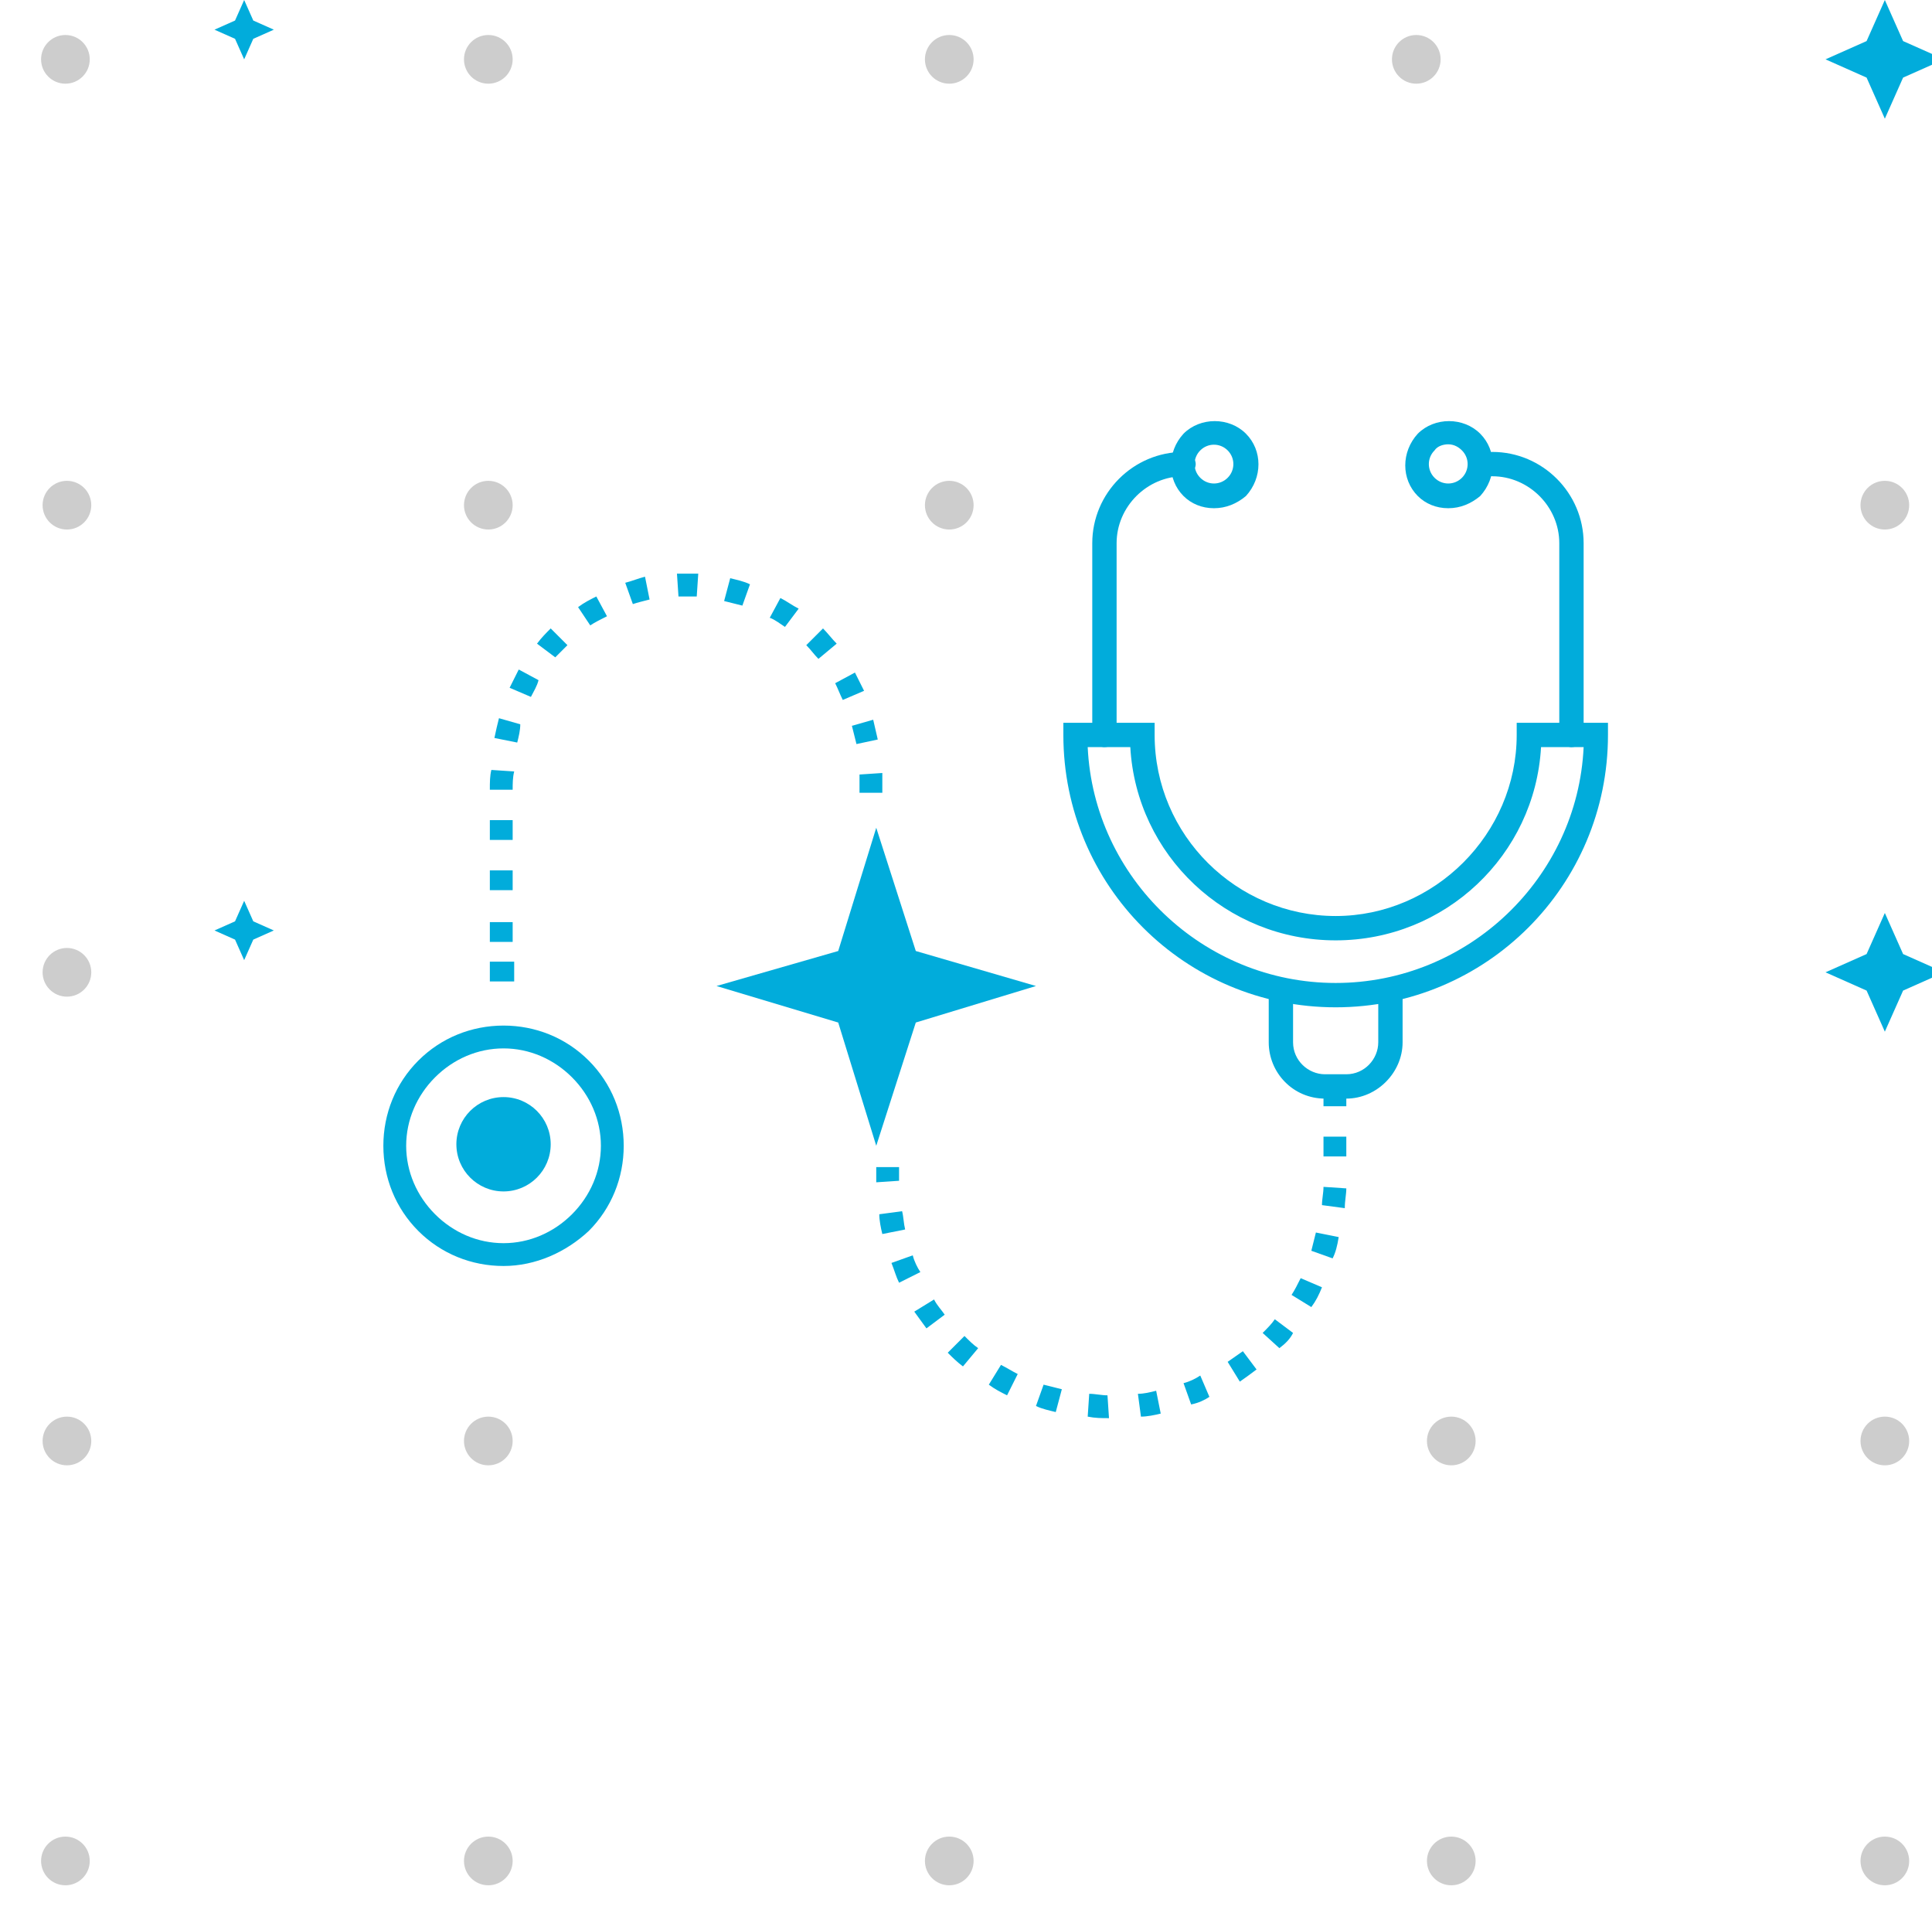 <svg xmlns="http://www.w3.org/2000/svg" id="BJlVSyrhG" x="0" y="0" viewBox="0 0 127 126" xml:space="preserve"><style>@-webkit-keyframes Sk9gNrkrhz_Animation{0%,75.56%,90%{opacity:1}83.33%{opacity:0}}@keyframes Sk9gNrkrhz_Animation{0%,75.56%,90%{opacity:1}83.33%{opacity:0}}@-webkit-keyframes HkVgg4r1B3f_H1_nvJr2z_Animation{0%,12.22%{-webkit-transform:scale(.5,.5);transform:scale(.5,.5)}6.67%{-webkit-transform:scale(1,1);transform:scale(1,1)}}@keyframes HkVgg4r1B3f_H1_nvJr2z_Animation{0%,12.22%{-webkit-transform:scale(.5,.5);transform:scale(.5,.5)}6.67%{-webkit-transform:scale(1,1);transform:scale(1,1)}}@-webkit-keyframes B1kelEHkr2G_ryTEPyHhz_Animation{0%,66.67%,83.33%{-webkit-transform:scale(.5,.5);transform:scale(.5,.5)}75.56%{-webkit-transform:scale(1,1);transform:scale(1,1)}}@keyframes B1kelEHkr2G_ryTEPyHhz_Animation{0%,66.67%,83.33%{-webkit-transform:scale(.5,.5);transform:scale(.5,.5)}75.56%{-webkit-transform:scale(1,1);transform:scale(1,1)}}@-webkit-keyframes HyRlNHyBhG_ryt0LJrhf_Animation{0%,6.67%{-webkit-transform:scale(0,0);transform:scale(0,0)}16.67%{-webkit-transform:scale(1,1);transform:scale(1,1)}66.67%{-webkit-transform:scale(.5,.5);transform:scale(.5,.5)}}@keyframes HyRlNHyBhG_ryt0LJrhf_Animation{0%,6.67%{-webkit-transform:scale(0,0);transform:scale(0,0)}16.67%{-webkit-transform:scale(1,1);transform:scale(1,1)}66.67%{-webkit-transform:scale(.5,.5);transform:scale(.5,.5)}}@-webkit-keyframes Skr-eVSkr3M_rJeLIyH3f_Animation{0%,34.44%{-webkit-transform:rotate(0deg);transform:rotate(0deg)}56.67%{-webkit-transform:rotate(90deg);transform:rotate(90deg)}}@keyframes Skr-eVSkr3M_rJeLIyH3f_Animation{0%,34.44%{-webkit-transform:rotate(0deg);transform:rotate(0deg)}56.67%{-webkit-transform:rotate(90deg);transform:rotate(90deg)}}@-webkit-keyframes Skr-eVSkr3M_Hyr9BJS3f_Animation{0%,12.22%,23.33%,56.67%{-webkit-transform:scale(1,1);transform:scale(1,1)}26.67%{-webkit-transform:scale(.8,.8);transform:scale(.8,.8)}33.33%,43.33%{-webkit-transform:scale(1.2,1.2);transform:scale(1.2,1.2)}}@keyframes Skr-eVSkr3M_Hyr9BJS3f_Animation{0%,12.22%,23.33%,56.67%{-webkit-transform:scale(1,1);transform:scale(1,1)}26.67%{-webkit-transform:scale(.8,.8);transform:scale(.8,.8)}33.33%,43.33%{-webkit-transform:scale(1.2,1.2);transform:scale(1.2,1.2)}}#BJlVSyrhG *{-webkit-animation-duration:3s;animation-duration:3s;animation-iteration-count:infinite;-webkit-animation-timing-function:cubic-bezier(0,0,1,1);animation-timing-function:cubic-bezier(0,0,1,1)}</style><circle cx="32.1" cy="3.9" r="1.6" fill="#cdcdcd"/><circle cx="4.4" cy="94.7" r="1.6" fill="#cdcdcd"/><circle cx="123.9" cy="94.7" r="1.6" fill="#cdcdcd"/><circle cx="4.3" cy="3.9" r="1.6" fill="#cdcdcd"/><circle cx="4.4" cy="63.9" r="1.6" fill="#cdcdcd"/><circle cx="123.9" cy="63.9" r="1.6" fill="#cdcdcd"/><circle cx="4.4" cy="33.2" r="1.6" fill="#cdcdcd"/><circle cx="32.1" cy="33.2" r="1.6" fill="#cdcdcd"/><circle cx="62.4" cy="33.2" r="1.6" fill="#cdcdcd"/><circle cx="32.1" cy="94.7" r="1.6" fill="#cdcdcd"/><circle cx="95.4" cy="94.7" r="1.6" style="-webkit-animation-name:Sk9gNrkrhz_Animation;animation-name:Sk9gNrkrhz_Animation;-webkit-transform-origin:50% 50%;transform-origin:50% 50%;transform-box:fill-box;-webkit-animation-timing-function:cubic-bezier(.42,0,.58,1);animation-timing-function:cubic-bezier(.42,0,.58,1)" fill="#cdcdcd"/><circle cx="123.9" cy="33.2" r="1.6" fill="#cdcdcd"/><path d="M123.9 67.8l-1.2-2.7-2.7-1.2 2.7-1.2 1.2-2.7 1.2 2.7 2.7 1.2-2.7 1.2-1.2 2.7zm0-60l-1.2-2.7-2.7-1.2 2.7-1.2 1.2-2.7 1.2 2.7 2.7 1.2-2.7 1.2-1.2 2.7z" fill="#01acdb"/><path d="M4.4 67.8l-1.2-2.7-2.7-1.2 2.7-1.2L4.4 60l1.2 2.7 2.7 1.2-2.7 1.2-1.2 2.7z" fill="#01acdb" transform="scale(0)" data-animator-group="true" data-animator-type="2"/><path d="M36 3.9l-2.7 1.2-1.2 2.7-1.2-2.7-2.7-1.2 2.7-1.2L32.1 0l1.2 2.7L36 3.9z" fill="#01acdb" transform="scale(.5)" data-animator-group="true" data-animator-type="2"/><circle cx="62.4" cy="3.9" r="1.6" fill="#cdcdcd"/><circle cx="93.1" cy="3.9" r="1.6" fill="#cdcdcd"/><circle cx="32.1" cy="122.3" r="1.6" fill="#cdcdcd"/><circle cx="4.3" cy="122.3" r="1.6" fill="#cdcdcd"/><path d="M36 122.3l-2.7 1.2-1.2 2.7-1.2-2.7-2.7-1.2 2.7-1.2 1.2-2.7 1.2 2.7 2.7 1.2z" fill="#01acdb" transform="scale(.5)" data-animator-group="true" data-animator-type="2"/><circle cx="62.4" cy="122.3" r="1.6" fill="#cdcdcd"/><circle cx="95.4" cy="122.3" r="1.6" fill="#cdcdcd"/><circle cx="123.9" cy="122.3" r="1.6" fill="#cdcdcd"/><path d="M33.1 83.2c-2.1 0-4.1-.8-5.6-2.3-1.5-1.5-2.3-3.5-2.3-5.6s.8-4.1 2.3-5.6c1.5-1.5 3.5-2.3 5.6-2.3s4.1.8 5.6 2.3c1.5 1.5 2.3 3.5 2.3 5.6s-.8 4.1-2.3 5.6c-1.5 1.4-3.5 2.3-5.6 2.3zm0-14.3c-1.7 0-3.3.7-4.5 1.9-1.2 1.2-1.9 2.8-1.9 4.5s.7 3.3 1.9 4.5c1.2 1.2 2.8 1.9 4.5 1.9s3.3-.7 4.5-1.9c1.2-1.2 1.9-2.8 1.9-4.5s-.7-3.3-1.9-4.5c-1.2-1.2-2.8-1.9-4.5-1.9z" fill="#01acdb" id="Hkugx4SkBhf"/><path d="M95.2 33.4c-.8 0-1.5-.3-2-.8-1.1-1.1-1.1-2.9 0-4.1 1.1-1.1 3-1.1 4.1 0 1.1 1.1 1.1 2.9 0 4.1-.6.5-1.3.8-2.1.8zm0-4.2c-.3 0-.7.1-.9.4-.5.5-.5 1.3 0 1.8s1.3.5 1.8 0 .5-1.3 0-1.8c-.2-.2-.5-.4-.9-.4z" fill="#01acdb" id="r1cxeNrJB2M"/><path d="M79.8 33.4c-.8 0-1.5-.3-2-.8-1.1-1.1-1.1-2.9 0-4.1 1.1-1.1 3-1.1 4.1 0 1.1 1.1 1.1 2.9 0 4.1-.6.5-1.3.8-2.1.8zm-.9-2c.5.5 1.3.5 1.8 0s.5-1.3 0-1.8-1.3-.5-1.8 0-.5 1.3 0 1.8z" fill="#01acdb" id="rJ2el4SkH3G"/><path d="M87.8 66.2c-9.9 0-17.9-8-17.9-17.9v-.8h6v.8c0 6.6 5.4 11.9 11.9 11.9s11.9-5.4 11.9-11.9v-.8h6v.8c0 9.9-8 17.9-17.9 17.9zM71.5 49.1c.4 8.6 7.6 15.5 16.3 15.5 8.7 0 15.9-6.9 16.3-15.5h-2.8c-.4 7.1-6.3 12.7-13.5 12.7s-13.1-5.6-13.5-12.7h-2.8z" fill="#01acdb" id="B10glVHJBhz"/><path d="M33.7 61.9h-1.5v-1.3h1.5v1.3zm0-3.4h-1.5v-1.3h1.5v1.3zm0-3.3h-1.5v-1.3h1.5v1.3zM58 52.1h-1.5v-1.2l1.5-.1v1.3zm-24.3-.2h-1.5c0-.5 0-.9.1-1.3l1.5.1c-.1.4-.1.8-.1 1.2zm22.6-3l-.3-1.2 1.4-.4c.1.4.2.9.3 1.3l-1.4.3zM34 48.8l-1.5-.3c.1-.5.2-.9.3-1.3l1.4.4c0 .4-.1.8-.2 1.2zM55.4 46c-.2-.4-.3-.7-.5-1.1l1.3-.7.6 1.2-1.4.6zm-20.5-.2l-1.4-.6.6-1.2 1.3.7c-.1.4-.3.7-.5 1.1zm18.9-2.5c-.3-.3-.5-.6-.8-.9l1.1-1.1c.3.3.6.7.9 1l-1.2 1zm-17.3-.1l-1.2-.9c.3-.4.6-.7.9-1l1.1 1.1-.8.8zm15.1-2c-.3-.2-.7-.5-1-.6l.7-1.3c.4.2.8.5 1.2.7l-.9 1.2zm-12.8-.1l-.8-1.2c.4-.3.8-.5 1.2-.7l.7 1.3c-.4.2-.8.4-1.1.6zm10-1.3l-1.2-.3.4-1.5c.4.1.9.2 1.3.4l-.5 1.4zm-7.2-.1l-.5-1.4c.4-.1.9-.3 1.3-.4l.3 1.5c-.4.1-.8.2-1.1.3zm4.2-.5h-1.2l-.1-1.5h1.4l-.1 1.5z" fill="#01acdb" id="BkeZeNryr3f"/><path d="M72.9 93.2c-.5 0-.9 0-1.4-.1l.1-1.5c.4 0 .8.1 1.2.1l.1 1.5zm2.1-.1l-.2-1.5c.4 0 .8-.1 1.2-.2l.3 1.5c-.4.1-.9.2-1.3.2zm-5.6-.3c-.4-.1-.9-.2-1.3-.4l.5-1.4 1.2.3-.4 1.5zm8.9-.5l-.5-1.4c.4-.1.8-.3 1.1-.5l.6 1.4c-.3.2-.7.4-1.2.5zm-12.1-.6c-.4-.2-.8-.4-1.2-.7l.8-1.3c.4.2.7.4 1.1.6l-.7 1.4zm15.3-.9l-.8-1.3c.3-.2.7-.5 1-.7l.9 1.2c-.4.3-.8.6-1.1.8zm-18.2-1c-.4-.3-.7-.6-1-.9l1.1-1.1c.3.3.6.6.9.8l-1 1.2zm20.8-1.2l-1.1-1c.3-.3.6-.6.8-.9l1.2.9c-.2.4-.5.7-.9 1zm-23.2-1.3c-.3-.4-.5-.7-.8-1.1l1.3-.8c.2.4.5.7.7 1l-1.2.9zm25.3-1.4l-1.3-.8c.2-.3.4-.7.6-1.1l1.4.6c-.2.5-.4.9-.7 1.3zm-27.1-1.6c-.2-.4-.3-.8-.5-1.3l1.4-.5c.1.4.3.8.5 1.1l-1.4.7zm28.5-1.6l-1.4-.5.3-1.2 1.5.3c-.1.6-.2 1-.4 1.4zM58 81.1c-.1-.4-.2-.9-.2-1.3l1.5-.2c.1.4.1.8.2 1.2l-1.5.3zm30.4-1.7l-1.5-.2c0-.4.1-.8.1-1.2l1.5.1c0 .4-.1.8-.1 1.3zm-30.8-1.7v-1h1.5v.9l-1.5.1zM88.5 76H87v-1.3h1.5V76zm0-3.3H87v-1.3h1.5v1.3z" fill="#01acdb" id="S1zWlEHkH2z"/><g data-animator-type="1"><path fill="#01acdb" d="M68.1 64.8l-7.9 2.4-2.6 8.1-2.5-8.1-8-2.4 8-2.3 2.5-8.1 2.6 8.1 7.9 2.3" data-animator-group="true" data-animator-type="2" id="SyVbgES1B3M"/></g><circle cx="33.1" cy="75.2" r="3.1" fill="#01acdb" id="rJ8bl4ryB2f"/><path d="M103.3 49.1c-.4 0-.8-.4-.8-.8V35.7c0-2.4-2-4.4-4.4-4.4-.4 0-.8-.4-.8-.8s.4-.8.8-.8c3.3 0 6 2.7 6 6v12.6c0 .5-.4.8-.8.8z" fill="#01acdb" id="BydWlVH1r3G"/><path d="M72.6 49.1c-.4 0-.8-.4-.8-.8V35.7c0-3.3 2.7-6 6-6 .4 0 .8.4.8.8s-.4.8-.8.8c-2.4 0-4.4 2-4.4 4.4v12.6c0 .5-.4.8-.8.8z" fill="#01acdb" id="r19Zg4S1r2z"/><path d="M88.5 72.2h-1.4c-2.1 0-3.7-1.7-3.7-3.7v-2.9c0-.4.4-.8.8-.8s.8.4.8.8v2.9c0 1.2 1 2.1 2.1 2.1h1.4c1.2 0 2.1-1 2.1-2.1v-3.1c0-.4.4-.8.8-.8s.8.4.8.8v3.1c0 2-1.7 3.7-3.7 3.7z" fill="#01acdb" id="rJhWx4BJShf"/><path fill="#01acdb" d="M32.2 63.2h1.6v1.3h-1.6z" id="BkCbgVB1rhf"/></svg>